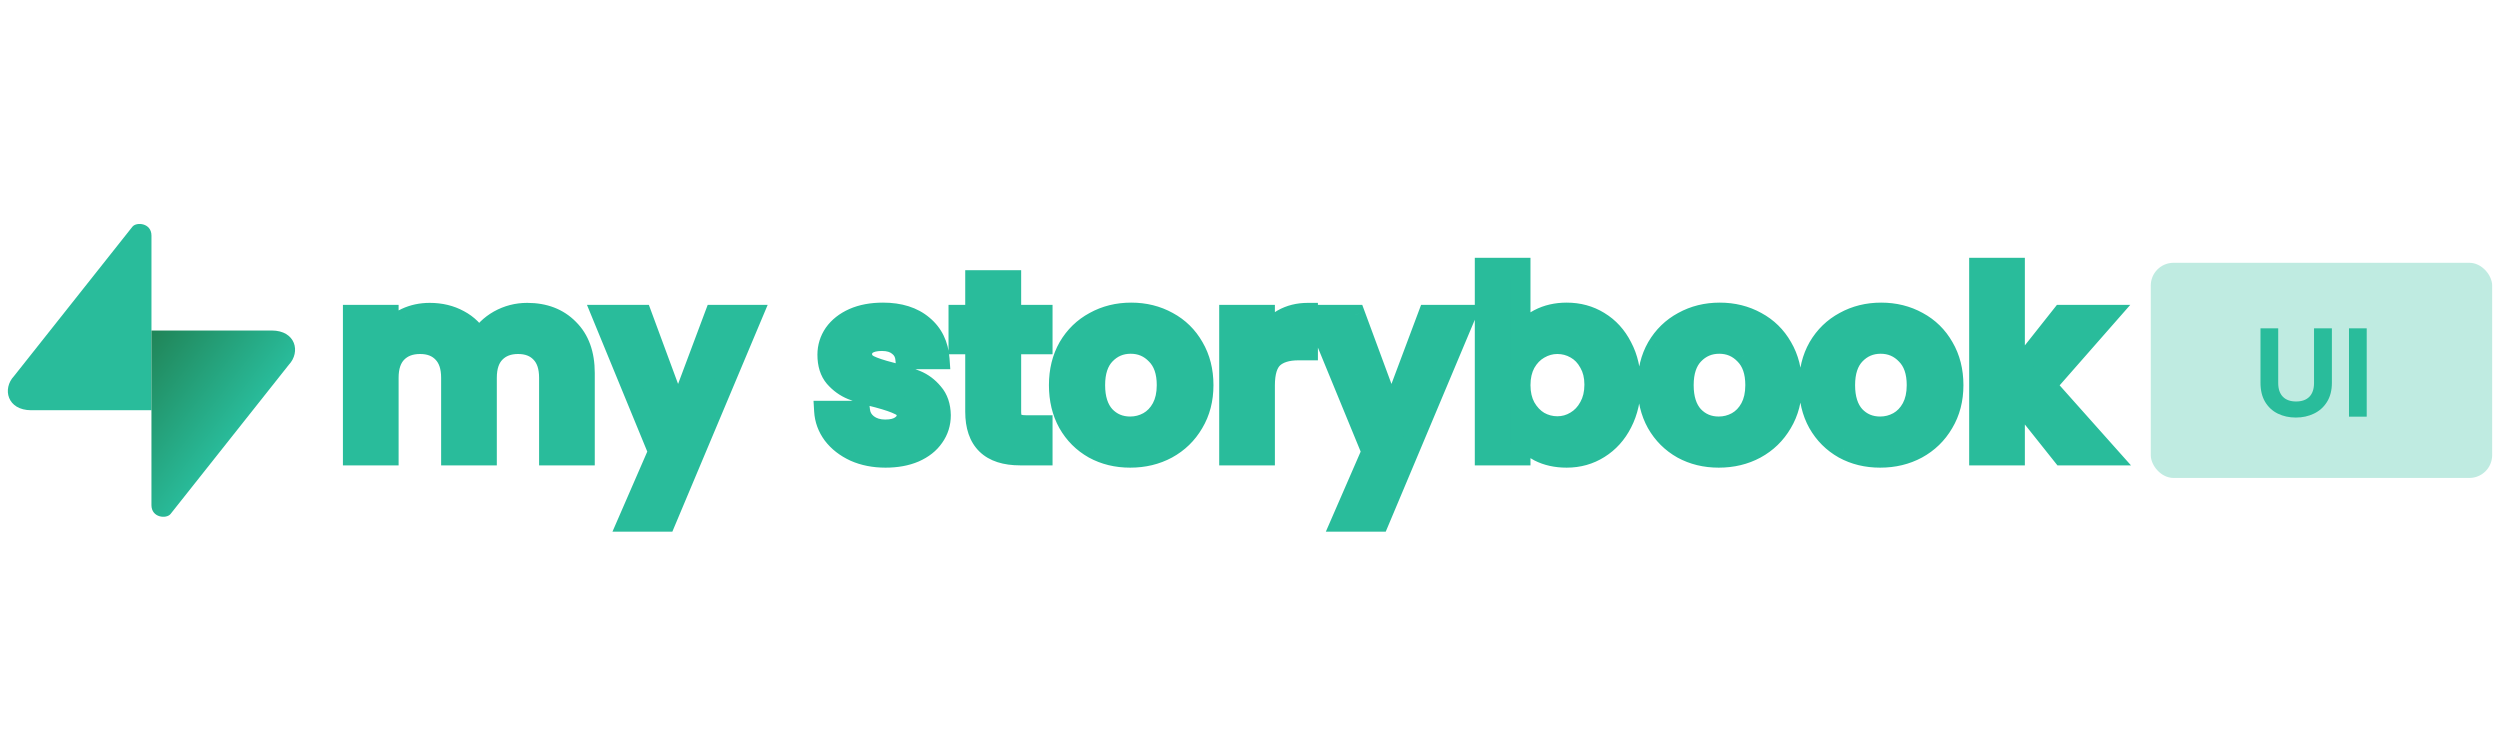 <svg width="162" height="48" viewBox="0 0 162 48" fill="none" xmlns="http://www.w3.org/2000/svg">
<path d="M9.815 21.417V19.858V15.266C9.815 14.446 8.84 14.364 8.58 14.692L0.909 24.369C0.137 25.189 0.465 26.583 2.024 26.583H9.815V21.417Z" fill="#29BC9B"/>
<path d="M9.814 26.583V28.142V32.734C9.814 33.554 10.79 33.636 11.05 33.308L18.721 23.631C19.492 22.811 19.164 21.417 17.605 21.417H9.814V26.583Z" fill="url(#paint0_linear_13_54)"/>
<path d="M34.162 20.282C35.277 20.282 36.174 20.626 36.852 21.315C37.541 21.993 37.885 22.945 37.885 24.169V29.5H35.589V24.481C35.589 23.77 35.409 23.229 35.048 22.857C34.687 22.474 34.195 22.283 33.572 22.283C32.948 22.283 32.451 22.474 32.079 22.857C31.718 23.229 31.538 23.77 31.538 24.481V29.5H29.241V24.481C29.241 23.77 29.061 23.229 28.7 22.857C28.339 22.474 27.847 22.283 27.224 22.283C26.59 22.283 26.087 22.474 25.715 22.857C25.354 23.229 25.174 23.77 25.174 24.481V29.5H22.877V20.413H25.174V21.512C25.469 21.129 25.846 20.829 26.305 20.61C26.776 20.391 27.29 20.282 27.847 20.282C28.558 20.282 29.192 20.435 29.75 20.741C30.308 21.037 30.739 21.463 31.046 22.021C31.341 21.496 31.767 21.075 32.325 20.758C32.894 20.441 33.506 20.282 34.162 20.282ZM48.758 20.413L43.132 33.797H40.688L42.656 29.27L39.015 20.413H41.59L43.935 26.761L46.314 20.413H48.758ZM57.381 29.648C56.638 29.648 55.971 29.516 55.38 29.254C54.789 28.981 54.319 28.614 53.969 28.155C53.63 27.696 53.445 27.187 53.412 26.63H55.724C55.768 26.98 55.938 27.269 56.233 27.499C56.539 27.729 56.916 27.843 57.365 27.843C57.802 27.843 58.141 27.756 58.382 27.581C58.633 27.406 58.759 27.182 58.759 26.908C58.759 26.613 58.606 26.395 58.3 26.252C58.004 26.099 57.529 25.935 56.873 25.76C56.195 25.596 55.637 25.427 55.2 25.252C54.773 25.077 54.401 24.809 54.084 24.448C53.778 24.087 53.625 23.601 53.625 22.988C53.625 22.485 53.767 22.026 54.051 21.61C54.347 21.195 54.762 20.867 55.298 20.626C55.845 20.386 56.484 20.266 57.217 20.266C58.3 20.266 59.163 20.539 59.809 21.086C60.454 21.622 60.809 22.349 60.875 23.267H58.677C58.644 22.906 58.491 22.622 58.218 22.414C57.955 22.195 57.6 22.086 57.151 22.086C56.736 22.086 56.413 22.163 56.184 22.316C55.965 22.469 55.856 22.682 55.856 22.956C55.856 23.262 56.009 23.497 56.315 23.661C56.621 23.814 57.097 23.973 57.742 24.137C58.398 24.3 58.939 24.47 59.366 24.645C59.792 24.82 60.158 25.093 60.465 25.465C60.782 25.826 60.946 26.307 60.957 26.908C60.957 27.433 60.809 27.904 60.514 28.319C60.23 28.735 59.814 29.063 59.267 29.303C58.731 29.533 58.103 29.648 57.381 29.648ZM65.515 22.299V26.695C65.515 27.001 65.586 27.226 65.728 27.368C65.882 27.499 66.133 27.564 66.483 27.564H67.549V29.5H66.106C64.17 29.5 63.203 28.56 63.203 26.679V22.299H62.12V20.413H63.203V18.166H65.515V20.413H67.549V22.299H65.515ZM73.236 29.648C72.361 29.648 71.574 29.456 70.874 29.073C70.174 28.68 69.622 28.128 69.217 27.417C68.824 26.706 68.627 25.886 68.627 24.957C68.627 24.027 68.829 23.207 69.234 22.496C69.649 21.785 70.212 21.239 70.923 20.856C71.634 20.462 72.427 20.266 73.301 20.266C74.176 20.266 74.969 20.462 75.68 20.856C76.39 21.239 76.948 21.785 77.353 22.496C77.768 23.207 77.976 24.027 77.976 24.957C77.976 25.886 77.763 26.706 77.336 27.417C76.921 28.128 76.352 28.68 75.63 29.073C74.92 29.456 74.121 29.648 73.236 29.648ZM73.236 27.646C73.651 27.646 74.04 27.548 74.4 27.351C74.772 27.143 75.067 26.837 75.286 26.433C75.505 26.028 75.614 25.536 75.614 24.957C75.614 24.093 75.384 23.431 74.925 22.972C74.477 22.502 73.925 22.267 73.269 22.267C72.612 22.267 72.06 22.502 71.612 22.972C71.174 23.431 70.956 24.093 70.956 24.957C70.956 25.82 71.169 26.488 71.596 26.958C72.033 27.417 72.58 27.646 73.236 27.646ZM81.957 21.824C82.252 21.343 82.635 20.965 83.105 20.692C83.586 20.419 84.133 20.282 84.745 20.282V22.693H84.138C83.416 22.693 82.87 22.863 82.498 23.201C82.137 23.541 81.957 24.131 81.957 24.973V29.5H79.66V20.413H81.957V21.824ZM94.985 20.413L89.359 33.797H86.915L88.883 29.27L85.242 20.413H87.817L90.163 26.761L92.541 20.413H94.985ZM98.519 21.742C98.814 21.304 99.219 20.949 99.733 20.676C100.258 20.402 100.854 20.266 101.521 20.266C102.297 20.266 102.997 20.457 103.62 20.84C104.254 21.222 104.752 21.769 105.113 22.48C105.485 23.18 105.671 23.994 105.671 24.924C105.671 25.853 105.485 26.679 105.113 27.401C104.752 28.111 104.254 28.663 103.62 29.057C102.997 29.451 102.297 29.648 101.521 29.648C100.843 29.648 100.247 29.516 99.733 29.254C99.23 28.981 98.825 28.631 98.519 28.204V29.5H96.223V17.362H98.519V21.742ZM103.325 24.924C103.325 24.377 103.21 23.907 102.981 23.513C102.762 23.109 102.467 22.802 102.095 22.595C101.734 22.387 101.34 22.283 100.914 22.283C100.498 22.283 100.105 22.392 99.733 22.611C99.372 22.819 99.077 23.125 98.847 23.53C98.629 23.934 98.519 24.41 98.519 24.957C98.519 25.503 98.629 25.979 98.847 26.384C99.077 26.788 99.372 27.1 99.733 27.319C100.105 27.526 100.498 27.63 100.914 27.63C101.34 27.63 101.734 27.521 102.095 27.302C102.467 27.083 102.762 26.772 102.981 26.367C103.21 25.963 103.325 25.482 103.325 24.924ZM111.374 29.648C110.499 29.648 109.712 29.456 109.012 29.073C108.312 28.68 107.76 28.128 107.356 27.417C106.962 26.706 106.765 25.886 106.765 24.957C106.765 24.027 106.967 23.207 107.372 22.496C107.788 21.785 108.351 21.239 109.061 20.856C109.772 20.462 110.565 20.266 111.44 20.266C112.315 20.266 113.107 20.462 113.818 20.856C114.529 21.239 115.086 21.785 115.491 22.496C115.907 23.207 116.114 24.027 116.114 24.957C116.114 25.886 115.901 26.706 115.475 27.417C115.059 28.128 114.491 28.68 113.769 29.073C113.058 29.456 112.26 29.648 111.374 29.648ZM111.374 27.646C111.79 27.646 112.178 27.548 112.539 27.351C112.91 27.143 113.206 26.837 113.424 26.433C113.643 26.028 113.752 25.536 113.752 24.957C113.752 24.093 113.523 23.431 113.064 22.972C112.615 22.502 112.063 22.267 111.407 22.267C110.751 22.267 110.199 22.502 109.75 22.972C109.313 23.431 109.094 24.093 109.094 24.957C109.094 25.82 109.307 26.488 109.734 26.958C110.171 27.417 110.718 27.646 111.374 27.646ZM121.834 29.648C120.959 29.648 120.172 29.456 119.472 29.073C118.772 28.68 118.22 28.128 117.815 27.417C117.422 26.706 117.225 25.886 117.225 24.957C117.225 24.027 117.427 23.207 117.832 22.496C118.247 21.785 118.81 21.239 119.521 20.856C120.232 20.462 121.025 20.266 121.899 20.266C122.774 20.266 123.567 20.462 124.278 20.856C124.988 21.239 125.546 21.785 125.951 22.496C126.366 23.207 126.574 24.027 126.574 24.957C126.574 25.886 126.361 26.706 125.934 27.417C125.519 28.128 124.95 28.68 124.228 29.073C123.518 29.456 122.719 29.648 121.834 29.648ZM121.834 27.646C122.249 27.646 122.637 27.548 122.998 27.351C123.37 27.143 123.665 26.837 123.884 26.433C124.103 26.028 124.212 25.536 124.212 24.957C124.212 24.093 123.982 23.431 123.523 22.972C123.075 22.502 122.523 22.267 121.867 22.267C121.21 22.267 120.658 22.502 120.21 22.972C119.773 23.431 119.554 24.093 119.554 24.957C119.554 25.82 119.767 26.488 120.194 26.958C120.631 27.417 121.178 27.646 121.834 27.646ZM133.638 29.5L130.555 25.629V29.5H128.258V17.362H130.555V24.268L133.606 20.413H136.591L132.589 24.973L136.624 29.5H133.638Z" fill="#29BC9B"/>
<path d="M36.852 21.315L36.384 21.776L36.392 21.783L36.852 21.315ZM37.885 29.5V30.156H38.541V29.5H37.885ZM35.589 29.5H34.933V30.156H35.589V29.5ZM35.048 22.857L34.57 23.307L34.577 23.314L35.048 22.857ZM32.079 22.857L31.608 22.4L31.608 22.4L32.079 22.857ZM31.538 29.5V30.156H32.194V29.5H31.538ZM29.241 29.5H28.585V30.156H29.241V29.5ZM28.7 22.857L28.223 23.307L28.229 23.314L28.7 22.857ZM25.715 22.857L25.244 22.4L25.244 22.4L25.715 22.857ZM25.174 29.5V30.156H25.83V29.5H25.174ZM22.877 29.5H22.221V30.156H22.877V29.5ZM22.877 20.413V19.757H22.221V20.413H22.877ZM25.174 20.413H25.83V19.757H25.174V20.413ZM25.174 21.512H24.518V23.437L25.693 21.913L25.174 21.512ZM26.305 20.61L26.029 20.015L26.023 20.018L26.305 20.61ZM29.75 20.741L29.434 21.316L29.443 21.321L29.75 20.741ZM31.046 22.021L30.471 22.336L31.039 23.371L31.617 22.342L31.046 22.021ZM32.325 20.758L32.005 20.185L32.001 20.187L32.325 20.758ZM34.162 20.938C35.131 20.938 35.849 21.231 36.384 21.776L37.32 20.855C36.499 20.021 35.424 19.626 34.162 19.626V20.938ZM36.392 21.783C36.924 22.307 37.229 23.071 37.229 24.169H38.541C38.541 22.818 38.158 21.68 37.312 20.848L36.392 21.783ZM37.229 24.169V29.5H38.541V24.169H37.229ZM37.885 28.844H35.589V30.156H37.885V28.844ZM36.245 29.5V24.481H34.933V29.5H36.245ZM36.245 24.481C36.245 23.664 36.037 22.934 35.519 22.4L34.577 23.314C34.781 23.524 34.933 23.876 34.933 24.481H36.245ZM35.525 22.407C35.017 21.869 34.339 21.627 33.572 21.627V22.939C34.05 22.939 34.356 23.08 34.57 23.307L35.525 22.407ZM33.572 21.627C32.803 21.627 32.125 21.869 31.608 22.4L32.55 23.314C32.777 23.08 33.093 22.939 33.572 22.939V21.627ZM31.608 22.4C31.09 22.934 30.882 23.664 30.882 24.481H32.194C32.194 23.876 32.346 23.524 32.55 23.314L31.608 22.4ZM30.882 24.481V29.5H32.194V24.481H30.882ZM31.538 28.844H29.241V30.156H31.538V28.844ZM29.898 29.5V24.481H28.585V29.5H29.898ZM29.898 24.481C29.898 23.664 29.689 22.934 29.171 22.4L28.229 23.314C28.433 23.524 28.585 23.876 28.585 24.481H29.898ZM29.177 22.407C28.67 21.869 27.992 21.627 27.224 21.627V22.939C27.703 22.939 28.009 23.08 28.223 23.307L29.177 22.407ZM27.224 21.627C26.448 21.627 25.763 21.866 25.244 22.4L26.186 23.314C26.411 23.082 26.731 22.939 27.224 22.939V21.627ZM25.244 22.4C24.726 22.934 24.518 23.664 24.518 24.481H25.83C25.83 23.876 25.982 23.524 26.186 23.314L25.244 22.4ZM24.518 24.481V29.5H25.83V24.481H24.518ZM25.174 28.844H22.877V30.156H25.174V28.844ZM23.533 29.5V20.413H22.221V29.5H23.533ZM22.877 21.069H25.174V19.757H22.877V21.069ZM24.518 20.413V21.512H25.83V20.413H24.518ZM25.693 21.913C25.922 21.616 26.216 21.379 26.587 21.202L26.023 20.018C25.476 20.278 25.016 20.643 24.654 21.111L25.693 21.913ZM26.582 21.205C26.959 21.029 27.378 20.938 27.847 20.938V19.626C27.201 19.626 26.592 19.753 26.029 20.015L26.582 21.205ZM27.847 20.938C28.461 20.938 28.984 21.069 29.434 21.316L30.066 20.166C29.4 19.801 28.655 19.626 27.847 19.626V20.938ZM29.443 21.321C29.886 21.556 30.226 21.89 30.471 22.336L31.621 21.705C31.253 21.036 30.729 20.517 30.057 20.161L29.443 21.321ZM31.617 22.342C31.851 21.928 32.188 21.59 32.649 21.328L32.001 20.187C31.346 20.559 30.831 21.063 30.474 21.699L31.617 22.342ZM32.645 21.331C33.115 21.068 33.617 20.938 34.162 20.938V19.626C33.395 19.626 32.673 19.813 32.005 20.185L32.645 21.331ZM48.758 20.413L49.362 20.667L49.745 19.757H48.758V20.413ZM43.132 33.797V34.453H43.568L43.736 34.052L43.132 33.797ZM40.688 33.797L40.086 33.536L39.687 34.453H40.688V33.797ZM42.656 29.27L43.258 29.532L43.368 29.277L43.263 29.021L42.656 29.27ZM39.015 20.413V19.757H38.036L38.408 20.663L39.015 20.413ZM41.59 20.413L42.205 20.186L42.047 19.757H41.59V20.413ZM43.935 26.761L43.32 26.988L43.931 28.642L44.55 26.991L43.935 26.761ZM46.314 20.413V19.757H45.859L45.699 20.183L46.314 20.413ZM48.153 20.159L42.527 33.543L43.736 34.052L49.362 20.667L48.153 20.159ZM43.132 33.141H40.688V34.453H43.132V33.141ZM41.289 34.059L43.258 29.532L42.054 29.009L40.086 33.536L41.289 34.059ZM43.263 29.021L39.621 20.164L38.408 20.663L42.049 29.52L43.263 29.021ZM39.015 21.069H41.59V19.757H39.015V21.069ZM40.974 20.641L43.32 26.988L44.551 26.533L42.205 20.186L40.974 20.641ZM44.55 26.991L46.928 20.643L45.699 20.183L43.321 26.531L44.55 26.991ZM46.314 21.069H48.758V19.757H46.314V21.069ZM55.38 29.254L55.104 29.849L55.114 29.854L55.38 29.254ZM53.969 28.155L53.441 28.545L53.448 28.553L53.969 28.155ZM53.412 26.63V25.974H52.716L52.757 26.668L53.412 26.63ZM55.724 26.63L56.376 26.548L56.304 25.974H55.724V26.63ZM56.233 27.499L55.83 28.017L55.839 28.024L56.233 27.499ZM58.382 27.581L58.007 27.042L57.996 27.05L58.382 27.581ZM58.3 26.252L57.998 26.835L58.01 26.841L58.023 26.847L58.3 26.252ZM56.873 25.76L57.042 25.126L57.034 25.124L57.027 25.123L56.873 25.76ZM55.2 25.252L54.951 25.859L54.956 25.861L55.2 25.252ZM54.084 24.448L53.584 24.873L53.591 24.881L54.084 24.448ZM54.051 21.61L53.517 21.23L53.51 21.24L54.051 21.61ZM55.298 20.626L55.034 20.026L55.029 20.028L55.298 20.626ZM59.809 21.086L59.384 21.586L59.389 21.59L59.809 21.086ZM60.875 23.267V23.923H61.579L61.529 23.22L60.875 23.267ZM58.677 23.267L58.023 23.327L58.078 23.923H58.677V23.267ZM58.218 22.414L57.798 22.918L57.809 22.928L57.821 22.937L58.218 22.414ZM56.184 22.316L55.82 21.77L55.814 21.774L55.807 21.778L56.184 22.316ZM56.315 23.661L56.005 24.239L56.013 24.244L56.022 24.248L56.315 23.661ZM57.742 24.137L57.58 24.772L57.583 24.773L57.742 24.137ZM60.465 25.465L59.958 25.882L59.965 25.89L59.972 25.898L60.465 25.465ZM60.957 26.908L61.613 26.908L61.613 26.896L60.957 26.908ZM60.514 28.319L59.979 27.939L59.972 27.949L60.514 28.319ZM59.267 29.303L59.526 29.906L59.532 29.904L59.267 29.303ZM57.381 28.991C56.716 28.991 56.141 28.874 55.647 28.654L55.114 29.854C55.8 30.158 56.559 30.304 57.381 30.304V28.991ZM55.656 28.659C55.15 28.424 54.769 28.121 54.491 27.757L53.448 28.553C53.87 29.107 54.429 29.537 55.104 29.849L55.656 28.659ZM54.497 27.765C54.232 27.406 54.092 27.019 54.067 26.591L52.757 26.668C52.797 27.356 53.029 27.985 53.442 28.545L54.497 27.765ZM53.412 27.286H55.724V25.974H53.412V27.286ZM55.073 26.711C55.14 27.245 55.407 27.688 55.83 28.017L56.636 26.981C56.469 26.851 56.396 26.714 56.376 26.548L55.073 26.711ZM55.839 28.024C56.278 28.353 56.8 28.5 57.365 28.5V27.187C57.033 27.187 56.801 27.105 56.627 26.974L55.839 28.024ZM57.365 28.5C57.879 28.5 58.373 28.398 58.767 28.111L57.996 27.05C57.909 27.113 57.726 27.187 57.365 27.187V28.5ZM58.756 28.119C59.159 27.839 59.415 27.425 59.415 26.908H58.103C58.103 26.94 58.097 26.953 58.092 26.961C58.087 26.971 58.067 27.001 58.007 27.042L58.756 28.119ZM59.415 26.908C59.415 26.641 59.343 26.378 59.181 26.147C59.023 25.921 58.806 25.764 58.576 25.657L58.023 26.847C58.099 26.883 58.112 26.907 58.107 26.899C58.104 26.896 58.102 26.892 58.101 26.889C58.101 26.886 58.103 26.892 58.103 26.908H59.415ZM58.602 25.67C58.24 25.482 57.707 25.304 57.042 25.126L56.704 26.394C57.351 26.567 57.769 26.716 57.998 26.835L58.602 25.67ZM57.027 25.123C56.366 24.963 55.841 24.802 55.443 24.643L54.956 25.861C55.433 26.052 56.023 26.23 56.718 26.398L57.027 25.123ZM55.449 24.645C55.12 24.51 54.83 24.303 54.577 24.015L53.591 24.881C53.972 25.315 54.426 25.644 54.951 25.859L55.449 24.645ZM54.584 24.024C54.406 23.813 54.281 23.492 54.281 22.988H52.969C52.969 23.71 53.151 24.362 53.584 24.873L54.584 24.024ZM54.281 22.988C54.281 22.618 54.383 22.288 54.593 21.981L53.51 21.24C53.151 21.765 52.969 22.353 52.969 22.988H54.281ZM54.586 21.991C54.804 21.684 55.121 21.425 55.567 21.225L55.029 20.028C54.403 20.309 53.889 20.706 53.517 21.23L54.586 21.991ZM55.562 21.227C56.009 21.03 56.555 20.922 57.217 20.922V19.61C56.413 19.61 55.68 19.741 55.034 20.026L55.562 21.227ZM57.217 20.922C58.189 20.922 58.888 21.165 59.384 21.586L60.233 20.585C59.439 19.913 58.41 19.61 57.217 19.61V20.922ZM59.389 21.59C59.883 22 60.166 22.554 60.22 23.314L61.529 23.22C61.452 22.143 61.025 21.243 60.228 20.581L59.389 21.59ZM60.875 22.611H58.677V23.923H60.875V22.611ZM59.33 23.208C59.282 22.675 59.044 22.218 58.615 21.892L57.821 22.937C57.938 23.026 58.006 23.138 58.023 23.327L59.33 23.208ZM58.638 21.91C58.225 21.566 57.705 21.43 57.151 21.43V22.742C57.495 22.742 57.686 22.825 57.798 22.918L58.638 21.91ZM57.151 21.43C56.668 21.43 56.199 21.517 55.82 21.77L56.548 22.862C56.628 22.808 56.804 22.742 57.151 22.742V21.43ZM55.807 21.778C55.408 22.058 55.2 22.474 55.2 22.956H56.512C56.512 22.908 56.521 22.892 56.522 22.89C56.522 22.889 56.528 22.876 56.56 22.853L55.807 21.778ZM55.2 22.956C55.2 23.224 55.269 23.486 55.421 23.72C55.57 23.949 55.778 24.117 56.005 24.239L56.625 23.082C56.546 23.04 56.524 23.009 56.52 23.003C56.518 23 56.517 22.997 56.516 22.993C56.514 22.989 56.512 22.977 56.512 22.956H55.2ZM56.022 24.248C56.393 24.433 56.924 24.605 57.58 24.772L57.904 23.501C57.27 23.34 56.85 23.195 56.608 23.074L56.022 24.248ZM57.583 24.773C58.221 24.933 58.73 25.093 59.117 25.252L59.615 24.038C59.149 23.847 58.575 23.669 57.901 23.5L57.583 24.773ZM59.117 25.252C59.438 25.384 59.718 25.59 59.958 25.882L60.971 25.048C60.599 24.596 60.146 24.256 59.615 24.038L59.117 25.252ZM59.972 25.898C60.163 26.115 60.292 26.434 60.301 26.92L61.613 26.896C61.6 26.18 61.401 25.537 60.958 25.032L59.972 25.898ZM60.301 26.908C60.301 27.302 60.193 27.638 59.979 27.939L61.049 28.699C61.425 28.169 61.613 27.565 61.613 26.908H60.301ZM59.972 27.949C59.769 28.245 59.459 28.502 59.003 28.703L59.532 29.904C60.169 29.623 60.69 29.224 61.055 28.689L59.972 27.949ZM59.009 28.7C58.572 28.887 58.035 28.991 57.381 28.991V30.304C58.171 30.304 58.891 30.178 59.526 29.906L59.009 28.7ZM65.515 22.299V21.643H64.859V22.299H65.515ZM65.728 27.368L65.265 27.832L65.282 27.849L65.302 27.866L65.728 27.368ZM67.549 27.564H68.205V26.908H67.549V27.564ZM67.549 29.5V30.156H68.205V29.5H67.549ZM63.203 22.299H63.859V21.643H63.203V22.299ZM62.12 22.299H61.464V22.956H62.12V22.299ZM62.12 20.413V19.757H61.464V20.413H62.12ZM63.203 20.413V21.069H63.859V20.413H63.203ZM63.203 18.166V17.51H62.547V18.166H63.203ZM65.515 18.166H66.171V17.51H65.515V18.166ZM65.515 20.413H64.859V21.069H65.515V20.413ZM67.549 20.413H68.205V19.757H67.549V20.413ZM67.549 22.299V22.956H68.205V22.299H67.549ZM64.859 22.299V26.695H66.171V22.299H64.859ZM64.859 26.695C64.859 27.086 64.948 27.515 65.265 27.832L66.192 26.904C66.207 26.919 66.203 26.924 66.194 26.895C66.184 26.863 66.171 26.8 66.171 26.695H64.859ZM65.302 27.866C65.634 28.151 66.081 28.221 66.483 28.221V26.908C66.346 26.908 66.254 26.895 66.198 26.881C66.141 26.866 66.138 26.854 66.156 26.87L65.302 27.866ZM66.483 28.221H67.549V26.908H66.483V28.221ZM66.893 27.564V29.5H68.205V27.564H66.893ZM67.549 28.844H66.106V30.156H67.549V28.844ZM66.106 28.844C65.235 28.844 64.703 28.632 64.386 28.324C64.072 28.02 63.859 27.513 63.859 26.679H62.547C62.547 27.725 62.817 28.629 63.471 29.265C64.122 29.898 65.042 30.156 66.106 30.156V28.844ZM63.859 26.679V22.299H62.547V26.679H63.859ZM63.203 21.643H62.12V22.956H63.203V21.643ZM62.776 22.299V20.413H61.464V22.299H62.776ZM62.12 21.069H63.203V19.757H62.12V21.069ZM63.859 20.413V18.166H62.547V20.413H63.859ZM63.203 18.822H65.515V17.51H63.203V18.822ZM64.859 18.166V20.413H66.171V18.166H64.859ZM65.515 21.069H67.549V19.757H65.515V21.069ZM66.893 20.413V22.299H68.205V20.413H66.893ZM67.549 21.643H65.515V22.956H67.549V21.643ZM70.874 29.073L70.552 29.645L70.559 29.649L70.874 29.073ZM69.217 27.417L68.643 27.735L68.647 27.741L69.217 27.417ZM69.234 22.496L68.667 22.165L68.663 22.172L69.234 22.496ZM70.923 20.856L71.234 21.434L71.241 21.43L70.923 20.856ZM75.68 20.856L75.362 21.43L75.369 21.434L75.68 20.856ZM77.353 22.496L76.782 22.821L76.786 22.827L77.353 22.496ZM77.336 27.417L76.774 27.079L76.77 27.086L77.336 27.417ZM75.63 29.073L75.942 29.651L75.945 29.649L75.63 29.073ZM74.4 27.351L74.715 27.927L74.72 27.924L74.4 27.351ZM75.286 26.433L75.863 26.745L75.863 26.745L75.286 26.433ZM74.925 22.972L74.45 23.425L74.456 23.43L74.461 23.436L74.925 22.972ZM71.612 22.972L71.137 22.519L71.137 22.519L71.612 22.972ZM71.596 26.958L71.11 27.398L71.115 27.404L71.12 27.41L71.596 26.958ZM73.236 28.991C72.46 28.991 71.783 28.823 71.189 28.498L70.559 29.649C71.365 30.09 72.262 30.304 73.236 30.304V28.991ZM71.195 28.502C70.601 28.168 70.134 27.702 69.787 27.092L68.647 27.741C69.109 28.554 69.747 29.192 70.552 29.645L71.195 28.502ZM69.791 27.099C69.459 26.499 69.283 25.791 69.283 24.957H67.971C67.971 25.981 68.188 26.913 68.643 27.735L69.791 27.099ZM69.283 24.957C69.283 24.125 69.463 23.42 69.804 22.821L68.663 22.172C68.195 22.994 67.971 23.929 67.971 24.957H69.283ZM69.8 22.827C70.156 22.218 70.632 21.758 71.234 21.434L70.612 20.278C69.793 20.719 69.142 21.352 68.667 22.165L69.8 22.827ZM71.241 21.43C71.847 21.094 72.529 20.922 73.301 20.922V19.61C72.324 19.61 71.421 19.831 70.605 20.282L71.241 21.43ZM73.301 20.922C74.074 20.922 74.756 21.094 75.362 21.43L75.998 20.282C75.182 19.831 74.279 19.61 73.301 19.61V20.922ZM75.369 21.434C75.969 21.757 76.438 22.216 76.782 22.821L77.923 22.172C77.458 21.355 76.811 20.72 75.991 20.278L75.369 21.434ZM76.786 22.827C77.136 23.425 77.32 24.128 77.32 24.957H78.632C78.632 23.926 78.401 22.989 77.919 22.165L76.786 22.827ZM77.32 24.957C77.32 25.782 77.132 26.483 76.774 27.079L77.899 27.755C78.394 26.93 78.632 25.99 78.632 24.957H77.32ZM76.77 27.086C76.415 27.694 75.933 28.161 75.316 28.498L75.945 29.649C76.771 29.199 77.427 28.562 77.903 27.748L76.77 27.086ZM75.319 28.496C74.713 28.822 74.024 28.991 73.236 28.991V30.304C74.219 30.304 75.126 30.09 75.942 29.651L75.319 28.496ZM73.236 28.303C73.76 28.303 74.256 28.177 74.715 27.927L74.086 26.775C73.823 26.919 73.543 26.991 73.236 26.991V28.303ZM74.72 27.924C75.21 27.651 75.59 27.25 75.863 26.745L74.709 26.121C74.544 26.425 74.335 26.636 74.08 26.779L74.72 27.924ZM75.863 26.745C76.145 26.223 76.27 25.617 76.27 24.957H74.958C74.958 25.455 74.864 25.834 74.709 26.121L75.863 26.745ZM76.27 24.957C76.27 23.978 76.008 23.127 75.389 22.508L74.461 23.436C74.761 23.736 74.958 24.207 74.958 24.957H76.27ZM75.4 22.519C74.826 21.918 74.102 21.61 73.269 21.61V22.923C73.747 22.923 74.127 23.086 74.45 23.425L75.4 22.519ZM73.269 21.61C72.435 21.61 71.711 21.918 71.137 22.519L72.087 23.425C72.41 23.086 72.79 22.923 73.269 22.923V21.61ZM71.137 22.519C70.546 23.139 70.3 23.986 70.3 24.957H71.612C71.612 24.199 71.802 23.723 72.087 23.424L71.137 22.519ZM70.3 24.957C70.3 25.924 70.539 26.77 71.11 27.398L72.082 26.517C71.799 26.205 71.612 25.717 71.612 24.957H70.3ZM71.12 27.41C71.686 28.004 72.407 28.303 73.236 28.303V26.991C72.752 26.991 72.379 26.829 72.071 26.505L71.12 27.41ZM81.957 21.824H81.301V24.147L82.516 22.167L81.957 21.824ZM83.105 20.692L82.781 20.122L82.775 20.125L83.105 20.692ZM84.745 20.282H85.401V19.626H84.745V20.282ZM84.745 22.693V23.349H85.401V22.693H84.745ZM82.498 23.201L82.056 22.717L82.049 22.723L82.498 23.201ZM81.957 29.5V30.156H82.613V29.5H81.957ZM79.66 29.5H79.004V30.156H79.66V29.5ZM79.66 20.413V19.757H79.004V20.413H79.66ZM81.957 20.413H82.613V19.757H81.957V20.413ZM82.516 22.167C82.757 21.775 83.062 21.476 83.435 21.259L82.775 20.125C82.207 20.455 81.747 20.911 81.397 21.481L82.516 22.167ZM83.429 21.262C83.801 21.051 84.234 20.938 84.745 20.938V19.626C84.031 19.626 83.371 19.786 82.781 20.122L83.429 21.262ZM84.089 20.282V22.693H85.401V20.282H84.089ZM84.745 22.037H84.138V23.349H84.745V22.037ZM84.138 22.037C83.323 22.037 82.592 22.228 82.056 22.717L82.94 23.686C83.147 23.497 83.51 23.349 84.138 23.349V22.037ZM82.049 22.723C81.489 23.25 81.301 24.07 81.301 24.973H82.613C82.613 24.192 82.786 23.831 82.947 23.68L82.049 22.723ZM81.301 24.973V29.5H82.613V24.973H81.301ZM81.957 28.844H79.66V30.156H81.957V28.844ZM80.317 29.5V20.413H79.004V29.5H80.317ZM79.66 21.069H81.957V19.757H79.66V21.069ZM81.301 20.413V21.824H82.613V20.413H81.301ZM94.985 20.413L95.59 20.667L95.972 19.757H94.985V20.413ZM89.359 33.797V34.453H89.795L89.964 34.052L89.359 33.797ZM86.915 33.797L86.313 33.536L85.914 34.453H86.915V33.797ZM88.883 29.27L89.485 29.532L89.596 29.277L89.49 29.021L88.883 29.27ZM85.242 20.413V19.757H84.263L84.635 20.663L85.242 20.413ZM87.817 20.413L88.433 20.186L88.274 19.757H87.817V20.413ZM90.163 26.761L89.547 26.988L90.158 28.642L90.777 26.991L90.163 26.761ZM92.541 20.413V19.757H92.086L91.927 20.183L92.541 20.413ZM94.38 20.159L88.754 33.543L89.964 34.052L95.59 20.667L94.38 20.159ZM89.359 33.141H86.915V34.453H89.359V33.141ZM87.517 34.059L89.485 29.532L88.282 29.009L86.313 33.536L87.517 34.059ZM89.49 29.021L85.849 20.164L84.635 20.663L88.276 29.52L89.49 29.021ZM85.242 21.069H87.817V19.757H85.242V21.069ZM87.202 20.641L89.547 26.988L90.778 26.533L88.433 20.186L87.202 20.641ZM90.777 26.991L93.155 20.643L91.927 20.183L89.548 26.531L90.777 26.991ZM92.541 21.069H94.985V19.757H92.541V21.069ZM98.519 21.742H97.863V23.886L99.063 22.109L98.519 21.742ZM99.733 20.676L99.43 20.094L99.425 20.096L99.733 20.676ZM103.62 20.84L103.277 21.399L103.281 21.401L103.62 20.84ZM105.113 22.48L104.528 22.777L104.533 22.788L105.113 22.48ZM105.113 27.401L104.53 27.1L104.528 27.104L105.113 27.401ZM103.62 29.057L103.274 28.5L103.27 28.502L103.62 29.057ZM99.733 29.254L99.42 29.83L99.427 29.834L99.434 29.838L99.733 29.254ZM98.519 28.204L99.052 27.822L97.863 26.165V28.204H98.519ZM98.519 29.5V30.156H99.175V29.5H98.519ZM96.223 29.5H95.567V30.156H96.223V29.5ZM96.223 17.362V16.706H95.567V17.362H96.223ZM98.519 17.362H99.175V16.706H98.519V17.362ZM102.981 23.513L102.403 23.825L102.408 23.835L102.414 23.844L102.981 23.513ZM102.095 22.595L101.767 23.163L101.775 23.167L102.095 22.595ZM99.733 22.611L100.06 23.18L100.066 23.177L99.733 22.611ZM98.847 23.53L98.276 23.206L98.27 23.218L98.847 23.53ZM98.847 26.384L98.27 26.696L98.277 26.707L98.847 26.384ZM99.733 27.319L99.393 27.88L99.403 27.886L99.413 27.891L99.733 27.319ZM102.095 27.302L101.762 26.736L101.755 26.741L102.095 27.302ZM102.981 26.367L102.41 26.043L102.403 26.055L102.981 26.367ZM99.063 22.109C99.292 21.769 99.612 21.483 100.041 21.255L99.425 20.096C98.826 20.415 98.337 20.84 97.975 21.375L99.063 22.109ZM100.036 21.258C100.456 21.039 100.946 20.922 101.521 20.922V19.61C100.762 19.61 100.06 19.766 99.43 20.094L100.036 21.258ZM101.521 20.922C102.184 20.922 102.763 21.083 103.277 21.399L103.964 20.28C103.231 19.83 102.411 19.61 101.521 19.61V20.922ZM103.281 21.401C103.802 21.716 104.218 22.167 104.528 22.777L105.698 22.183C105.286 21.371 104.707 20.729 103.959 20.278L103.281 21.401ZM104.533 22.788C104.847 23.378 105.014 24.083 105.014 24.924H106.327C106.327 23.906 106.122 22.982 105.692 22.172L104.533 22.788ZM105.014 24.924C105.014 25.764 104.847 26.484 104.53 27.1L105.696 27.701C106.122 26.874 106.327 25.942 106.327 24.924H105.014ZM104.528 27.104C104.217 27.715 103.799 28.174 103.274 28.5L103.966 29.615C104.709 29.153 105.286 28.508 105.698 27.698L104.528 27.104ZM103.27 28.502C102.757 28.826 102.18 28.991 101.521 28.991V30.304C102.414 30.304 103.237 30.075 103.971 29.612L103.27 28.502ZM101.521 28.991C100.928 28.991 100.438 28.877 100.031 28.67L99.434 29.838C100.056 30.155 100.757 30.304 101.521 30.304V28.991ZM100.046 28.677C99.622 28.447 99.296 28.161 99.052 27.822L97.986 28.587C98.355 29.101 98.838 29.514 99.42 29.83L100.046 28.677ZM97.863 28.204V29.5H99.175V28.204H97.863ZM98.519 28.844H96.223V30.156H98.519V28.844ZM96.879 29.5V17.362H95.567V29.5H96.879ZM96.223 18.018H98.519V16.706H96.223V18.018ZM97.863 17.362V21.742H99.175V17.362H97.863ZM103.981 24.924C103.981 24.284 103.846 23.695 103.547 23.183L102.414 23.844C102.574 24.119 102.669 24.47 102.669 24.924H103.981ZM103.558 23.201C103.285 22.696 102.904 22.295 102.415 22.022L101.775 23.167C102.029 23.309 102.239 23.521 102.403 23.825L103.558 23.201ZM102.422 22.026C101.959 21.76 101.452 21.627 100.914 21.627V22.939C101.228 22.939 101.509 23.014 101.767 23.163L102.422 22.026ZM100.914 21.627C100.377 21.627 99.869 21.77 99.4 22.046L100.066 23.177C100.341 23.015 100.62 22.939 100.914 22.939V21.627ZM99.406 22.043C98.932 22.315 98.557 22.712 98.277 23.206L99.418 23.853C99.597 23.538 99.812 23.322 100.06 23.18L99.406 22.043ZM98.27 23.218C97.991 23.735 97.863 24.321 97.863 24.957H99.175C99.175 24.498 99.266 24.134 99.424 23.842L98.27 23.218ZM97.863 24.957C97.863 25.592 97.991 26.179 98.27 26.696L99.424 26.072C99.266 25.779 99.175 25.415 99.175 24.957H97.863ZM98.277 26.707C98.556 27.199 98.927 27.597 99.393 27.88L100.073 26.757C99.817 26.603 99.598 26.377 99.418 26.06L98.277 26.707ZM99.413 27.891C99.88 28.152 100.383 28.286 100.914 28.286V26.974C100.613 26.974 100.329 26.9 100.053 26.746L99.413 27.891ZM100.914 28.286C101.459 28.286 101.97 28.145 102.435 27.863L101.755 26.741C101.498 26.897 101.222 26.974 100.914 26.974V28.286ZM102.427 27.868C102.909 27.584 103.286 27.182 103.558 26.679L102.403 26.055C102.238 26.362 102.024 26.583 101.762 26.737L102.427 27.868ZM103.551 26.691C103.847 26.17 103.981 25.572 103.981 24.924H102.669C102.669 25.39 102.573 25.755 102.41 26.043L103.551 26.691ZM109.012 29.073L108.691 29.645L108.697 29.649L109.012 29.073ZM107.356 27.417L106.782 27.735L106.785 27.741L107.356 27.417ZM107.372 22.496L106.806 22.165L106.802 22.172L107.372 22.496ZM109.061 20.856L109.372 21.434L109.379 21.43L109.061 20.856ZM113.818 20.856L113.5 21.43L113.507 21.434L113.818 20.856ZM115.491 22.496L114.921 22.821L114.925 22.827L115.491 22.496ZM115.475 27.417L114.912 27.079L114.908 27.086L115.475 27.417ZM113.769 29.073L114.08 29.651L114.083 29.649L113.769 29.073ZM112.539 27.351L112.853 27.927L112.859 27.924L112.539 27.351ZM113.424 26.433L114.002 26.745L114.002 26.745L113.424 26.433ZM113.064 22.972L112.589 23.425L112.594 23.43L112.6 23.436L113.064 22.972ZM109.75 22.972L109.275 22.519L109.275 22.519L109.75 22.972ZM109.734 26.958L109.248 27.398L109.253 27.404L109.259 27.41L109.734 26.958ZM111.374 28.991C110.598 28.991 109.921 28.823 109.327 28.498L108.697 29.649C109.503 30.09 110.4 30.304 111.374 30.304V28.991ZM109.334 28.502C108.74 28.168 108.273 27.702 107.926 27.092L106.785 27.741C107.248 28.554 107.885 29.192 108.691 29.645L109.334 28.502ZM107.93 27.099C107.597 26.499 107.421 25.791 107.421 24.957H106.109C106.109 25.981 106.327 26.913 106.782 27.735L107.93 27.099ZM107.421 24.957C107.421 24.125 107.601 23.42 107.942 22.821L106.802 22.172C106.334 22.994 106.109 23.929 106.109 24.957H107.421ZM107.938 22.827C108.294 22.218 108.77 21.758 109.372 21.434L108.75 20.278C107.931 20.719 107.281 21.352 106.806 22.165L107.938 22.827ZM109.379 21.43C109.985 21.094 110.667 20.922 111.44 20.922V19.61C110.463 19.61 109.559 19.831 108.744 20.282L109.379 21.43ZM111.44 20.922C112.212 20.922 112.894 21.094 113.5 21.43L114.136 20.282C113.32 19.831 112.417 19.61 111.44 19.61V20.922ZM113.507 21.434C114.108 21.757 114.576 22.216 114.921 22.821L116.061 22.172C115.597 21.355 114.95 20.72 114.129 20.278L113.507 21.434ZM114.925 22.827C115.274 23.425 115.458 24.128 115.458 24.957H116.77C116.77 23.926 116.539 22.989 116.057 22.165L114.925 22.827ZM115.458 24.957C115.458 25.782 115.27 26.483 114.912 27.079L116.037 27.755C116.532 26.93 116.77 25.99 116.77 24.957H115.458ZM114.908 27.086C114.553 27.694 114.071 28.161 113.455 28.498L114.083 29.649C114.91 29.199 115.565 28.562 116.041 27.748L114.908 27.086ZM113.458 28.496C112.852 28.822 112.162 28.991 111.374 28.991V30.304C112.358 30.304 113.264 30.09 114.08 29.651L113.458 28.496ZM111.374 28.303C111.898 28.303 112.395 28.177 112.853 27.927L112.225 26.775C111.961 26.919 111.681 26.991 111.374 26.991V28.303ZM112.859 27.924C113.348 27.651 113.729 27.25 114.002 26.745L112.847 26.121C112.683 26.425 112.473 26.636 112.219 26.779L112.859 27.924ZM114.002 26.745C114.284 26.223 114.409 25.617 114.409 24.957H113.096C113.096 25.455 113.002 25.834 112.847 26.121L114.002 26.745ZM114.409 24.957C114.409 23.978 114.146 23.127 113.527 22.508L112.6 23.436C112.899 23.736 113.096 24.207 113.096 24.957H114.409ZM113.538 22.519C112.965 21.918 112.24 21.61 111.407 21.61V22.923C111.886 22.923 112.266 23.086 112.589 23.425L113.538 22.519ZM111.407 21.61C110.573 21.61 109.849 21.918 109.275 22.519L110.225 23.425C110.548 23.086 110.928 22.923 111.407 22.923V21.61ZM109.275 22.519C108.685 23.139 108.438 23.986 108.438 24.957H109.75C109.75 24.199 109.941 23.723 110.225 23.424L109.275 22.519ZM108.438 24.957C108.438 25.924 108.678 26.77 109.248 27.398L110.22 26.517C109.937 26.205 109.75 25.717 109.75 24.957H108.438ZM109.259 27.41C109.825 28.004 110.545 28.303 111.374 28.303V26.991C110.891 26.991 110.518 26.829 110.209 26.505L109.259 27.41ZM119.472 29.073L119.15 29.645L119.157 29.649L119.472 29.073ZM117.815 27.417L117.241 27.735L117.245 27.741L117.815 27.417ZM117.832 22.496L117.265 22.165L117.261 22.172L117.832 22.496ZM119.521 20.856L119.832 21.434L119.839 21.43L119.521 20.856ZM124.278 20.856L123.96 21.43L123.967 21.434L124.278 20.856ZM125.951 22.496L125.38 22.821L125.384 22.827L125.951 22.496ZM125.934 27.417L125.372 27.079L125.368 27.086L125.934 27.417ZM124.228 29.073L124.54 29.651L124.543 29.649L124.228 29.073ZM122.998 27.351L123.312 27.927L123.318 27.924L122.998 27.351ZM123.884 26.433L124.461 26.745L124.461 26.745L123.884 26.433ZM123.523 22.972L123.048 23.425L123.054 23.43L123.059 23.436L123.523 22.972ZM120.21 22.972L119.735 22.519L119.735 22.519L120.21 22.972ZM120.194 26.958L119.708 27.398L119.713 27.404L119.718 27.41L120.194 26.958ZM121.834 28.991C121.058 28.991 120.381 28.823 119.787 28.498L119.157 29.649C119.962 30.09 120.86 30.304 121.834 30.304V28.991ZM119.793 28.502C119.199 28.168 118.732 27.702 118.385 27.092L117.245 27.741C117.707 28.554 118.345 29.192 119.15 29.645L119.793 28.502ZM118.389 27.099C118.057 26.499 117.881 25.791 117.881 24.957H116.569C116.569 25.981 116.786 26.913 117.241 27.735L118.389 27.099ZM117.881 24.957C117.881 24.125 118.061 23.42 118.402 22.821L117.261 22.172C116.793 22.994 116.569 23.929 116.569 24.957H117.881ZM118.398 22.827C118.754 22.218 119.23 21.758 119.832 21.434L119.21 20.278C118.391 20.719 117.74 21.352 117.265 22.165L118.398 22.827ZM119.839 21.43C120.445 21.094 121.127 20.922 121.899 20.922V19.61C120.922 19.61 120.019 19.831 119.203 20.282L119.839 21.43ZM121.899 20.922C122.672 20.922 123.354 21.094 123.96 21.43L124.596 20.282C123.78 19.831 122.877 19.61 121.899 19.61V20.922ZM123.967 21.434C124.567 21.757 125.036 22.216 125.381 22.821L126.521 22.172C126.056 21.355 125.409 20.72 124.589 20.278L123.967 21.434ZM125.384 22.827C125.734 23.425 125.918 24.128 125.918 24.957H127.23C127.23 23.926 126.999 22.989 126.517 22.165L125.384 22.827ZM125.918 24.957C125.918 25.782 125.73 26.483 125.372 27.079L126.497 27.755C126.992 26.93 127.23 25.99 127.23 24.957H125.918ZM125.368 27.086C125.013 27.694 124.531 28.161 123.914 28.498L124.543 29.649C125.369 29.199 126.025 28.562 126.501 27.748L125.368 27.086ZM123.917 28.496C123.311 28.822 122.622 28.991 121.834 28.991V30.304C122.817 30.304 123.724 30.09 124.54 29.651L123.917 28.496ZM121.834 28.303C122.358 28.303 122.854 28.177 123.312 27.927L122.684 26.775C122.421 26.919 122.141 26.991 121.834 26.991V28.303ZM123.318 27.924C123.808 27.651 124.188 27.25 124.461 26.745L123.307 26.121C123.142 26.425 122.933 26.636 122.678 26.779L123.318 27.924ZM124.461 26.745C124.743 26.223 124.868 25.617 124.868 24.957H123.556C123.556 25.455 123.462 25.834 123.307 26.121L124.461 26.745ZM124.868 24.957C124.868 23.978 124.606 23.127 123.987 22.508L123.059 23.436C123.359 23.736 123.556 24.207 123.556 24.957H124.868ZM123.998 22.519C123.424 21.918 122.7 21.61 121.867 21.61V22.923C122.345 22.923 122.725 23.086 123.048 23.425L123.998 22.519ZM121.867 21.61C121.033 21.61 120.309 21.918 119.735 22.519L120.685 23.425C121.008 23.086 121.388 22.923 121.867 22.923V21.61ZM119.735 22.519C119.145 23.139 118.898 23.986 118.898 24.957H120.21C120.21 24.199 120.401 23.723 120.685 23.424L119.735 22.519ZM118.898 24.957C118.898 25.924 119.137 26.77 119.708 27.398L120.679 26.517C120.397 26.205 120.21 25.717 120.21 24.957H118.898ZM119.718 27.41C120.284 28.004 121.005 28.303 121.834 28.303V26.991C121.35 26.991 120.977 26.829 120.669 26.505L119.718 27.41ZM133.638 29.5L133.125 29.909L133.322 30.156H133.638V29.5ZM130.555 25.629L131.068 25.22L129.899 23.753V25.629H130.555ZM130.555 29.5V30.156H131.211V29.5H130.555ZM128.258 29.5H127.602V30.156H128.258V29.5ZM128.258 17.362V16.706H127.602V17.362H128.258ZM130.555 17.362H131.211V16.706H130.555V17.362ZM130.555 24.268H129.899V26.154L131.069 24.675L130.555 24.268ZM133.606 20.413V19.757H133.288L133.091 20.006L133.606 20.413ZM136.591 20.413L137.084 20.846L138.04 19.757H136.591V20.413ZM132.589 24.973L132.095 24.54L131.713 24.976L132.099 25.41L132.589 24.973ZM136.624 29.5V30.156H138.087L137.113 29.064L136.624 29.5ZM134.152 29.091L131.068 25.22L130.042 26.038L133.125 29.909L134.152 29.091ZM129.899 25.629V29.5H131.211V25.629H129.899ZM130.555 28.844H128.258V30.156H130.555V28.844ZM128.914 29.5V17.362H127.602V29.5H128.914ZM128.258 18.018H130.555V16.706H128.258V18.018ZM129.899 17.362V24.268H131.211V17.362H129.899ZM131.069 24.675L134.12 20.82L133.091 20.006L130.04 23.86L131.069 24.675ZM133.606 21.069H136.591V19.757H133.606V21.069ZM136.098 19.98L132.095 24.54L133.082 25.406L137.084 20.846L136.098 19.98ZM132.099 25.41L136.134 29.936L137.113 29.064L133.078 24.536L132.099 25.41ZM136.624 28.844H133.638V30.156H136.624V28.844Z" fill="#29BC9B"/>
<rect x="139.37" y="17.029" width="22.122" height="13.942" rx="1.476" fill="#29BC9B" fill-opacity="0.3"/>
<path d="M147.628 21.276V24.819C147.628 25.207 147.729 25.505 147.932 25.712C148.134 25.915 148.418 26.016 148.785 26.016C149.156 26.016 149.443 25.915 149.646 25.712C149.848 25.505 149.949 25.207 149.949 24.819V21.276H151.106V24.81C151.106 25.297 150.999 25.71 150.786 26.049C150.578 26.382 150.296 26.634 149.941 26.803C149.591 26.973 149.2 27.057 148.768 27.057C148.342 27.057 147.954 26.973 147.604 26.803C147.259 26.634 146.986 26.382 146.784 26.049C146.581 25.71 146.48 25.297 146.48 24.81V21.276H147.628ZM153.363 21.276V27H152.215V21.276H153.363Z" fill="#29BC9B"/>
<defs>
<linearGradient id="paint0_linear_13_54" x1="16.539" y1="26.501" x2="9.814" y2="21.417" gradientUnits="userSpaceOnUse">
<stop stop-color="#29BC9B"/>
<stop offset="1" stop-color="#208457"/>
</linearGradient>
</defs>
</svg>
